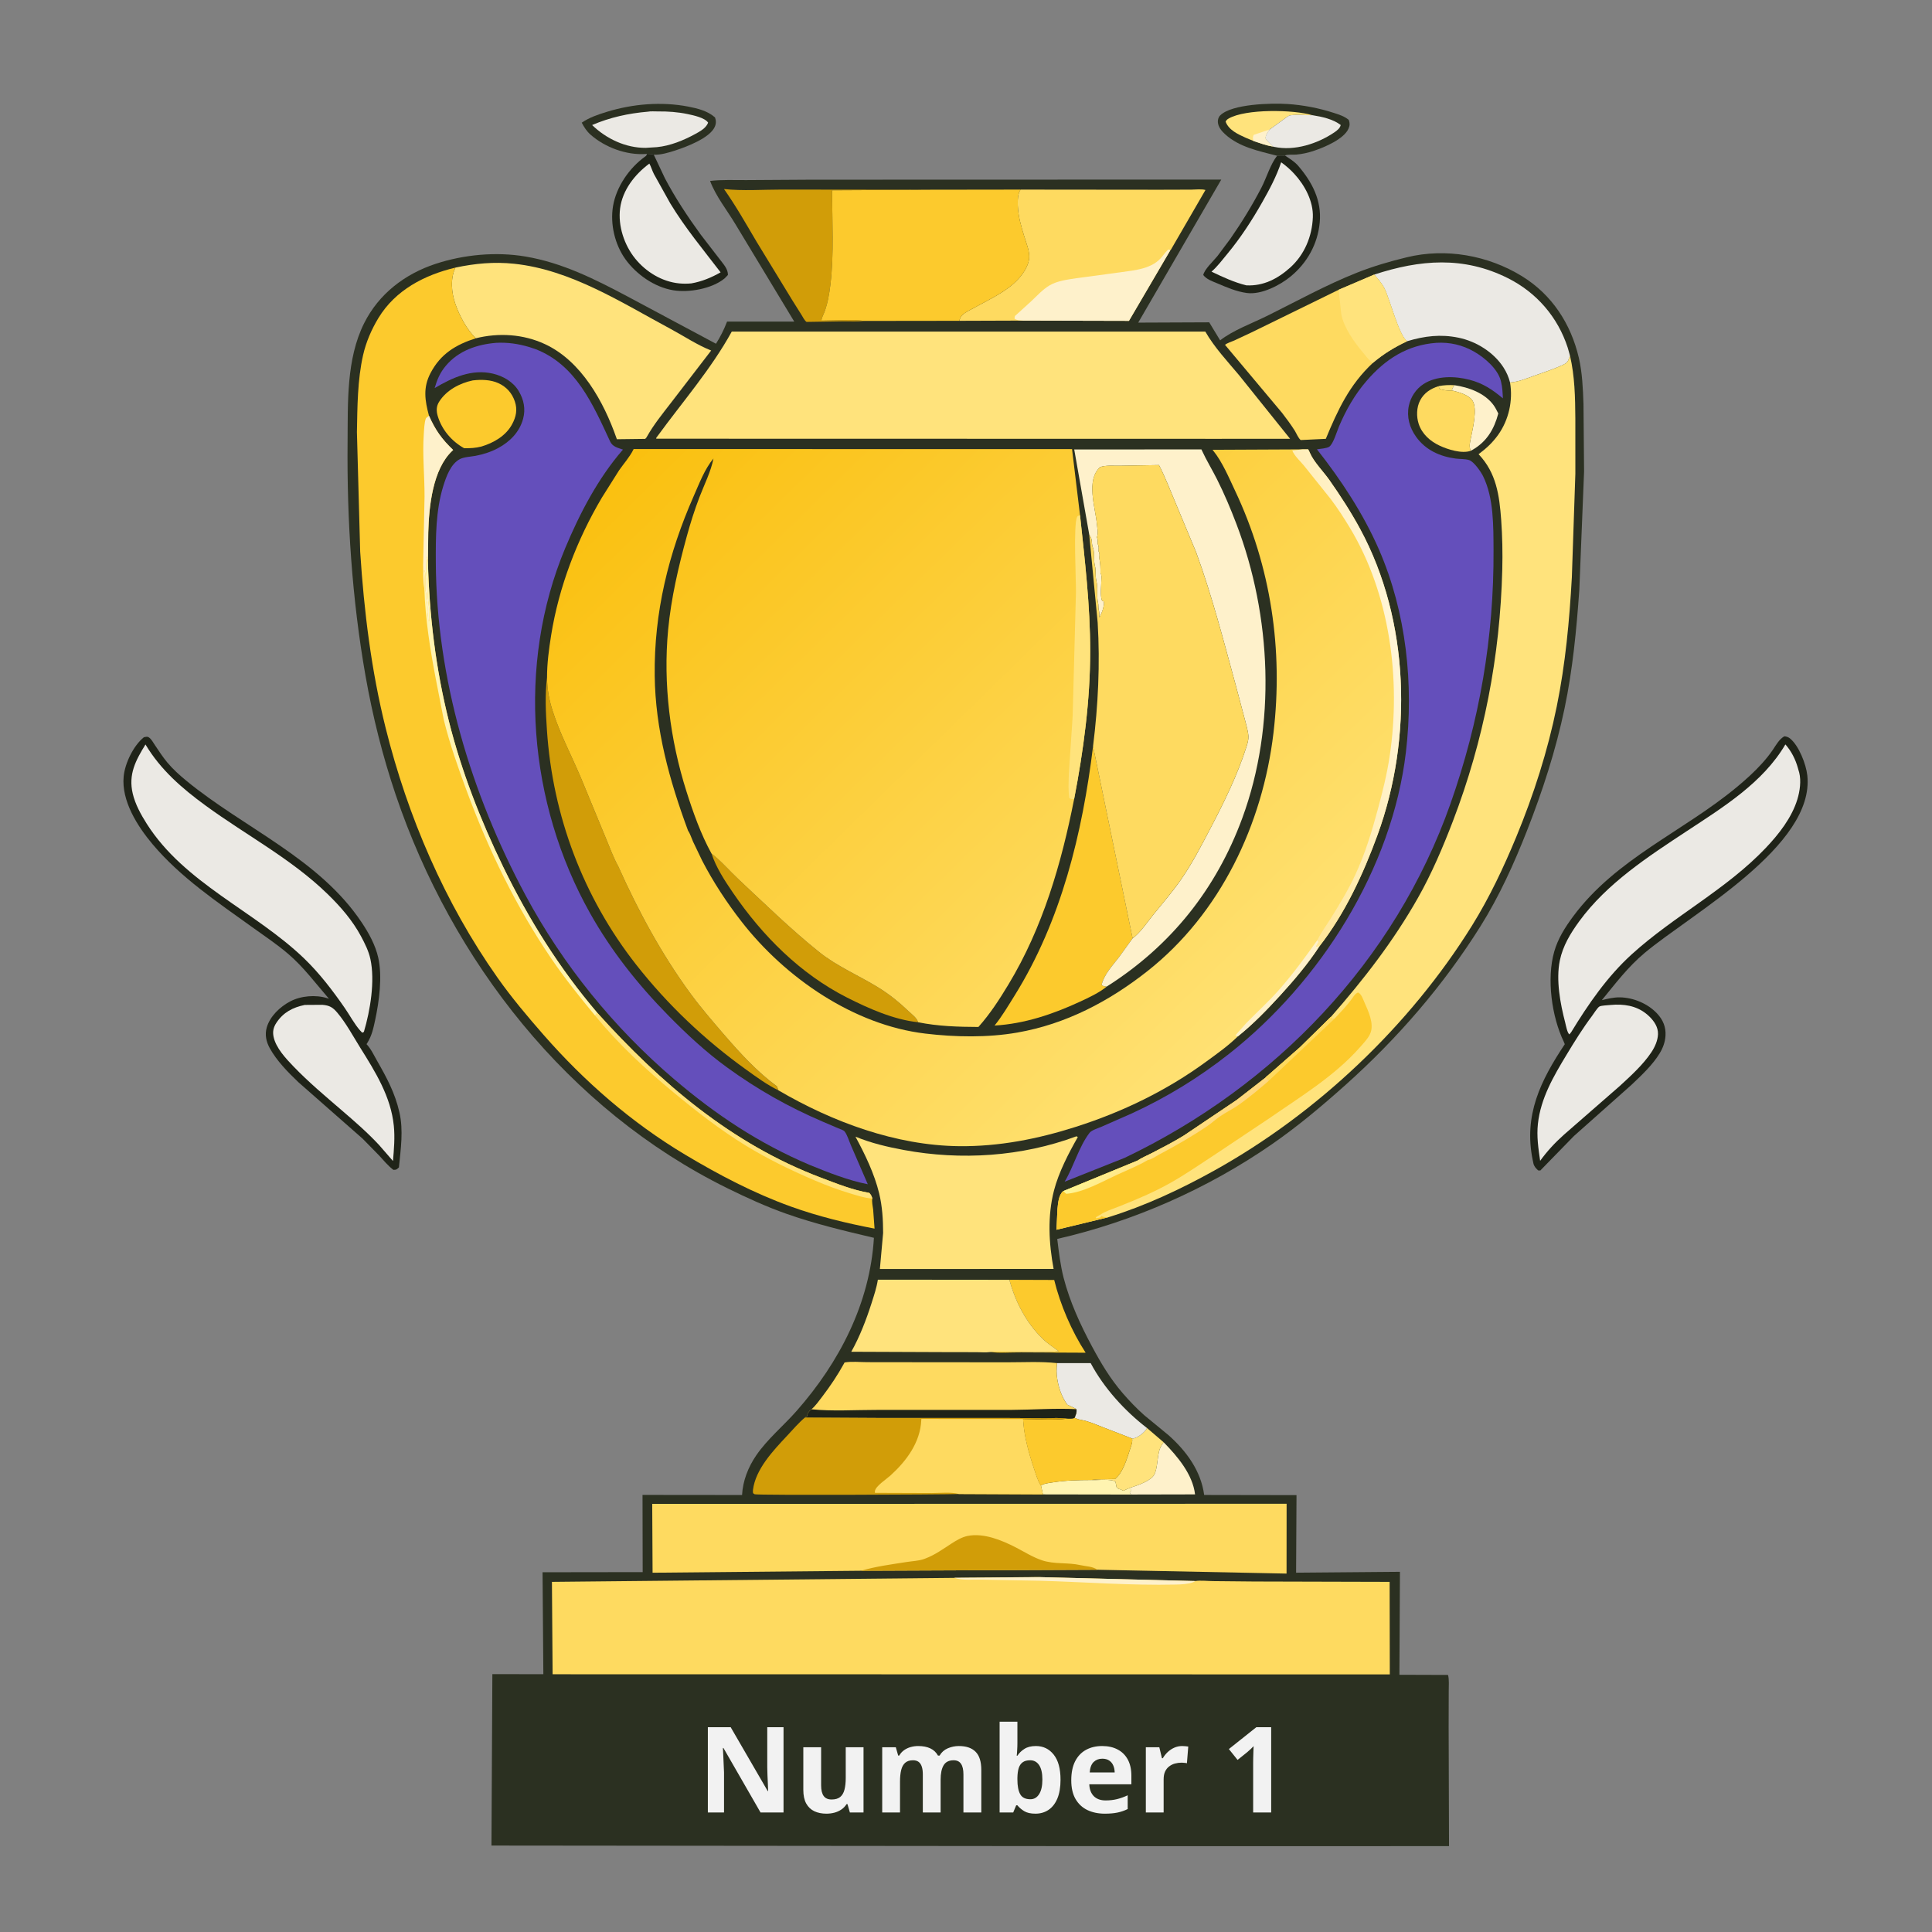 <svg width="97" height="97" viewBox="0 0 97 97" fill="none" xmlns="http://www.w3.org/2000/svg">
  <rect x="0" y="0" width="97" height="97" fill="#808080" stroke="none"/>
  <g clip-path="url(#clip0_1444_29122)">
    <path d="M32.48 7.726L32.415 7.731C31.452 7.798 30.378 7.401 29.653 6.764C29.452 6.587 29.331 6.392 29.207 6.159C29.594 5.896 30.026 5.75 30.471 5.614C31.776 5.214 33.201 5.094 34.545 5.35C35.019 5.441 35.533 5.569 35.9 5.897C35.957 6.063 35.959 6.209 35.885 6.372C35.632 6.934 34.461 7.373 33.906 7.554C33.575 7.662 33.176 7.783 32.824 7.767C32.737 7.723 32.582 7.739 32.48 7.726Z" fill="#2B3021" />
    <path d="M32.52 5.608C32.672 5.577 32.876 5.597 33.033 5.595C33.526 5.588 34.034 5.625 34.517 5.726C34.804 5.786 35.388 5.908 35.552 6.157C35.523 6.224 35.523 6.231 35.476 6.299C35.352 6.482 35.105 6.619 34.913 6.724C34.327 7.045 33.646 7.325 32.976 7.388L32.42 7.423C31.419 7.432 30.437 6.967 29.729 6.278C30.622 5.894 31.554 5.69 32.52 5.608Z" fill="#EBE9E4" />
    <path d="M64.119 7.821C63.213 7.584 62.224 7.394 61.507 6.738C61.333 6.579 61.16 6.374 61.145 6.128C61.138 6.006 61.176 5.878 61.264 5.792C61.849 5.214 63.845 5.169 64.649 5.222C65.42 5.273 66.232 5.428 66.966 5.668C67.237 5.757 67.499 5.834 67.718 6.022C67.774 6.177 67.776 6.294 67.708 6.452C67.479 6.984 66.5 7.392 65.981 7.567C65.692 7.665 65.381 7.737 65.077 7.762C64.899 7.777 64.672 7.742 64.509 7.807C64.386 7.849 64.247 7.827 64.119 7.821Z" fill="#2B3021" />
    <path d="M62.931 7.077L62.543 6.916C62.153 6.738 61.695 6.534 61.535 6.11C61.571 6.03 61.614 5.993 61.689 5.95C62.539 5.459 64.94 5.498 65.894 5.785C65.546 5.793 65.124 5.735 64.786 5.791C64.685 5.807 64.585 5.898 64.501 5.956L63.751 6.499C63.63 6.651 63.561 6.745 63.529 6.939C63.64 7.123 63.77 7.206 63.908 7.359C63.571 7.302 63.253 7.186 62.931 7.077Z" fill="#FFE37C" />
    <path d="M62.932 7.077C62.901 6.929 62.886 6.908 62.945 6.771L63.752 6.499C63.63 6.651 63.562 6.744 63.53 6.939C63.641 7.123 63.771 7.206 63.908 7.359C63.572 7.302 63.254 7.186 62.932 7.077Z" fill="#FEF1CB" />
    <path d="M65.894 5.784C66.368 5.859 66.927 5.979 67.313 6.276C67.279 6.438 67.126 6.557 66.991 6.648C66.149 7.216 64.998 7.59 63.984 7.376L63.908 7.359C63.77 7.206 63.64 7.123 63.529 6.939C63.561 6.744 63.63 6.651 63.751 6.499L64.501 5.956C64.585 5.898 64.685 5.807 64.786 5.79C65.124 5.735 65.546 5.793 65.894 5.784Z" fill="#EBE9E4" />
    <path d="M32.482 7.726C32.584 7.739 32.738 7.723 32.825 7.767L33.383 8.95C33.901 9.935 34.527 10.881 35.182 11.78L36.156 13.043C36.33 13.275 36.552 13.506 36.547 13.806L36.38 13.978C35.742 14.502 34.583 14.704 33.794 14.572C32.858 14.416 31.954 13.783 31.405 13.023C30.869 12.28 30.628 11.255 30.778 10.351C30.939 9.382 31.595 8.429 32.389 7.861C32.464 7.808 32.452 7.807 32.482 7.726Z" fill="#1F2318" />
    <path d="M32.603 8.213C32.692 8.375 32.744 8.569 32.831 8.737L33.649 10.206C34.399 11.444 35.303 12.528 36.179 13.673C35.717 13.937 35.237 14.135 34.712 14.228C34.507 14.247 34.312 14.248 34.107 14.229C33.238 14.146 32.436 13.655 31.891 12.983C31.34 12.303 31.02 11.335 31.134 10.46C31.255 9.538 31.874 8.753 32.603 8.213Z" fill="#EBE9E4" />
    <path d="M64.51 7.807C64.745 7.962 64.995 8.112 65.18 8.327C65.88 9.144 66.363 10.064 66.26 11.167C66.159 12.252 65.628 13.204 64.787 13.891C64.251 14.329 63.328 14.803 62.612 14.712C62.094 14.647 61.568 14.418 61.092 14.216C60.841 14.11 60.586 14.028 60.412 13.809C60.467 13.523 60.928 13.098 61.119 12.863L61.769 11.993C62.341 11.172 62.871 10.31 63.332 9.421C63.593 8.917 63.778 8.257 64.119 7.821C64.247 7.827 64.387 7.849 64.51 7.807Z" fill="#1F2318" />
    <path d="M64.323 8.148C64.559 8.315 64.775 8.504 64.971 8.716C65.507 9.294 65.947 10.105 65.914 10.914C65.876 11.864 65.496 12.784 64.784 13.427C64.159 13.992 63.431 14.372 62.573 14.326C61.969 14.178 61.385 13.907 60.826 13.639C61.122 13.382 61.364 13.055 61.614 12.754C62.284 11.946 62.852 11.072 63.369 10.161C63.733 9.52 64.091 8.849 64.323 8.148Z" fill="#EBE9E4" />
    <path d="M7.225 37.014C7.324 37 7.383 36.965 7.471 37.021C7.597 37.1 7.692 37.281 7.774 37.404C7.973 37.699 8.168 38.003 8.395 38.276C8.679 38.617 9.01 38.914 9.351 39.195C12.251 41.579 16.025 43.108 18.161 46.315C18.518 46.85 18.848 47.448 18.99 48.08C19.204 49.033 19.037 50.27 18.834 51.22C18.743 51.643 18.668 52.002 18.434 52.375L18.403 52.424C18.625 52.657 18.778 52.989 18.937 53.268C19.426 54.124 19.83 54.873 20.052 55.841C20.263 56.758 20.118 57.69 20.029 58.612C19.907 58.721 19.912 58.733 19.751 58.735C19.477 58.529 19.265 58.264 19.035 58.015L18.206 57.169L14.981 54.334C14.454 53.831 13.906 53.274 13.549 52.635C13.365 52.306 13.287 51.949 13.395 51.579C13.558 51.022 14.059 50.548 14.561 50.282C15.108 49.993 15.856 49.931 16.44 50.12L16.516 50.145C15.852 49.378 15.244 48.555 14.469 47.892C13.896 47.402 13.27 46.986 12.659 46.547C10.901 45.282 9.067 44.056 7.661 42.387C6.905 41.489 6.088 40.211 6.209 38.98C6.274 38.319 6.701 37.433 7.225 37.014Z" fill="#1F2318" />
    <path d="M15.3 50.455L16.183 50.449C16.541 50.479 16.704 50.57 16.937 50.846C17.375 51.367 17.724 52.021 18.085 52.599C18.847 53.817 19.628 55.065 19.773 56.527C19.832 57.113 19.781 57.706 19.73 58.29L19.03 57.485C18.442 56.854 17.8 56.297 17.147 55.736C16.323 55.027 15.492 54.33 14.737 53.545C14.353 53.146 13.851 52.613 13.735 52.053C13.68 51.789 13.729 51.575 13.878 51.35C14.225 50.825 14.7 50.58 15.3 50.455Z" fill="#EBE9E4" />
    <path d="M7.304 37.378C8.069 38.658 9.133 39.575 10.323 40.446C12.355 41.931 14.625 43.116 16.441 44.881C17.093 45.514 17.698 46.209 18.129 47.015C18.322 47.376 18.508 47.748 18.596 48.15C18.837 49.248 18.588 50.74 18.269 51.81L18.188 51.85L18.085 51.744C17.788 51.408 17.56 50.969 17.303 50.599C16.695 49.721 16.031 48.852 15.259 48.111C12.779 45.731 9.27 44.352 7.371 41.364C7.074 40.895 6.792 40.387 6.664 39.843C6.436 38.878 6.813 38.174 7.304 37.378Z" fill="#EBE9E4" />
    <path d="M89.587 36.967C89.694 36.976 89.788 37.008 89.873 37.077C90.317 37.44 90.678 38.365 90.74 38.933C91.125 42.478 84.915 45.879 82.571 47.845C81.731 48.55 81.111 49.375 80.424 50.215C80.719 50.142 81.021 50.07 81.327 50.074C82.013 50.084 82.74 50.391 83.207 50.895C83.495 51.207 83.646 51.568 83.62 51.995C83.601 52.316 83.496 52.605 83.33 52.879C82.969 53.475 82.412 53.99 81.909 54.469L79.021 57.037L77.336 58.766L77.227 58.764C77.108 58.651 77.02 58.563 76.985 58.399L76.971 58.328L76.951 58.236C76.494 55.983 77.348 54.255 78.563 52.426L78.514 52.305C77.906 51.05 77.646 49.142 78.032 47.782C78.22 47.12 78.577 46.56 78.982 46.012C81.131 43.106 84.518 41.752 87.22 39.501C87.653 39.14 88.081 38.755 88.459 38.337C88.657 38.118 88.851 37.88 89.016 37.635C89.176 37.397 89.331 37.111 89.587 36.967Z" fill="#1F2318" />
    <path d="M80.855 50.457L81.11 50.441C81.76 50.423 82.341 50.577 82.817 51.043C83.055 51.276 83.254 51.575 83.243 51.92C83.233 52.24 83.088 52.563 82.913 52.827C82.496 53.455 81.877 54.016 81.323 54.525L78.53 56.962C78.072 57.371 77.688 57.783 77.326 58.281C77.236 57.66 77.145 57.051 77.214 56.422C77.355 55.137 77.997 54.04 78.652 52.957C79.053 52.293 79.469 51.621 79.935 51.002C80.007 50.906 80.208 50.584 80.303 50.534C80.41 50.477 80.722 50.475 80.855 50.457Z" fill="#EBE9E4" />
    <path d="M89.639 37.375C89.939 37.712 90.147 38.128 90.268 38.561L90.29 38.642L90.333 38.789C90.438 39.212 90.365 39.727 90.239 40.138C89.956 41.06 89.307 41.885 88.652 42.574C86.654 44.675 84.053 45.981 81.927 47.911C80.697 49.028 79.743 50.414 78.883 51.825L78.794 51.934C78.687 51.861 78.618 51.474 78.583 51.337C78.336 50.385 78.113 49.203 78.314 48.226C78.465 47.492 78.849 46.858 79.286 46.259C80.682 44.346 82.745 43.008 84.695 41.724C86.51 40.529 88.514 39.296 89.639 37.375Z" fill="#EBE9E4" />
    <path d="M40.7 9.022L61.317 9.016L57.146 16.198L60.711 16.183L61.26 17.088C61.906 16.583 62.818 16.253 63.556 15.889C65.066 15.146 66.575 14.304 68.142 13.685C68.958 13.363 69.781 13.124 70.633 12.917C72.589 12.441 74.711 12.817 76.421 13.871C77.924 14.798 78.872 16.262 79.269 17.966C79.443 18.713 79.475 19.517 79.502 20.282L79.532 23.673L79.292 29.626C79.15 31.627 78.963 33.597 78.552 35.565C78.114 37.661 77.446 39.721 76.663 41.713C76.017 43.358 75.27 45.007 74.33 46.506C72.463 49.481 70.169 52.133 67.555 54.471C66.37 55.531 65.156 56.552 63.846 57.458C60.619 59.688 56.903 61.33 53.081 62.203C53.158 62.845 53.24 63.528 53.401 64.154C53.709 65.35 54.243 66.514 54.826 67.6C55.284 68.454 55.736 69.214 56.372 69.952C56.703 70.335 57.071 70.721 57.452 71.056L58.681 72.067C59.572 72.865 60.295 73.849 60.458 75.058L65.094 75.066L65.073 78.96L70.287 78.916L70.26 84.086L72.702 84.094C72.766 84.336 72.734 84.655 72.736 84.908L72.732 86.734L72.751 92.689L56.86 92.691L24.675 92.66L24.72 84.054L27.28 84.056L27.24 78.938L32.267 78.931L32.259 75.055L37.257 75.06C37.293 74.349 37.566 73.658 37.965 73.074C38.531 72.246 39.343 71.58 40.005 70.827C42.147 68.391 43.681 65.425 43.877 62.147C42.393 61.798 40.926 61.449 39.486 60.941C38.471 60.584 37.469 60.126 36.505 59.65C28.515 55.709 22.69 48.255 19.866 39.901C19.212 37.968 18.707 35.95 18.353 33.941C17.674 30.084 17.414 26.112 17.451 22.198C17.469 20.232 17.38 18.034 18.281 16.23C19.018 14.755 20.325 13.754 21.876 13.245C23.292 12.781 24.909 12.63 26.381 12.879C28.235 13.192 29.859 14.012 31.5 14.881L35.947 17.258C36.154 16.935 36.351 16.544 36.488 16.186L36.502 16.147L39.876 16.145L36.921 11.252C36.501 10.55 35.936 9.85 35.651 9.084C36.245 9.014 36.869 9.046 37.467 9.042L40.7 9.022Z" fill="#2B3021" />
    <path d="M72.228 19.387C72.506 19.334 72.745 19.324 73.027 19.34C72.962 19.432 72.918 19.49 72.896 19.604C72.728 19.629 72.426 19.591 72.269 19.52L72.228 19.387Z" fill="#FFE37C" />
    <path d="M52.262 74.588C52.41 74.477 52.657 74.458 52.838 74.428C53.488 74.324 54.123 74.309 54.779 74.307C55.112 74.331 55.744 74.235 55.998 74.384C56.026 74.477 56.043 74.567 56.058 74.664C56.12 74.724 56.126 74.747 56.212 74.766C56.288 74.783 56.325 74.805 56.386 74.848L56.765 74.689C56.765 74.754 56.766 74.814 56.773 74.879L56.719 74.954L56.785 75.023L56.783 75.037L52.362 75.03L52.262 74.588Z" fill="#FFF4B1" />
    <path d="M73.027 19.34C73.747 19.448 74.548 19.733 74.993 20.348C75.084 20.475 75.155 20.622 75.225 20.761C75.017 21.545 74.65 22.171 73.928 22.587L73.841 22.633C73.736 22.4 73.815 22.162 73.862 21.924C73.953 21.467 74.18 20.532 73.934 20.121C73.758 19.828 73.21 19.676 72.897 19.604C72.918 19.49 72.962 19.432 73.027 19.34Z" fill="#FEF1CB" />
    <path d="M58.427 72.415C59.111 73.111 59.884 74.023 60 75.029L56.783 75.036L56.785 75.023L56.719 74.954L56.772 74.879C56.766 74.814 56.765 74.754 56.765 74.689C57.097 74.58 57.788 74.353 57.956 74.032C58.077 73.8 58.105 73.382 58.145 73.118C58.187 72.843 58.244 72.631 58.427 72.415Z" fill="#FEF1CB" />
    <path d="M57.59 71.698L58.427 72.415C58.244 72.631 58.187 72.843 58.145 73.118C58.105 73.382 58.077 73.8 57.956 74.032C57.788 74.353 57.098 74.58 56.765 74.689L56.386 74.848C56.325 74.805 56.288 74.783 56.212 74.766C56.126 74.747 56.12 74.724 56.058 74.663C56.043 74.567 56.026 74.477 55.998 74.384C55.744 74.235 55.112 74.331 54.779 74.307C55.169 74.252 55.591 74.27 55.986 74.257C56.07 74.173 56.158 74.088 56.225 73.989C56.472 73.618 56.613 73.144 56.748 72.722C56.801 72.557 56.872 72.398 56.839 72.222C56.907 72.219 56.911 72.223 56.986 72.197C57.201 72.122 57.485 71.896 57.59 71.698Z" fill="#FFE37C" />
    <path d="M73.841 22.633C73.401 22.794 72.685 22.566 72.279 22.375C71.803 22.153 71.395 21.79 71.228 21.281C71.108 20.914 71.118 20.453 71.299 20.106C71.499 19.723 71.828 19.514 72.229 19.387L72.27 19.52C72.426 19.591 72.728 19.629 72.897 19.604C73.21 19.676 73.758 19.828 73.934 20.121C74.18 20.532 73.953 21.467 73.862 21.924C73.815 22.162 73.737 22.4 73.841 22.633Z" fill="#FEDA60" />
    <path d="M50.678 64.255L52.928 64.263C53.234 65.512 53.806 66.84 54.507 67.916L51.27 67.901C50.763 67.899 50.219 67.938 49.717 67.883C50.056 67.841 50.414 67.868 50.755 67.87C51.554 67.876 52.367 67.915 53.163 67.846C52.894 67.644 52.604 67.462 52.361 67.228C51.529 66.424 50.978 65.364 50.678 64.255Z" fill="#FCCA2D" />
    <path d="M53.072 68.439L54.759 68.438C55.423 69.688 56.471 70.838 57.59 71.698C57.485 71.896 57.201 72.123 56.986 72.197C56.911 72.223 56.907 72.219 56.839 72.223L55.323 71.638C54.994 71.509 54.648 71.353 54.298 71.293C54.167 71.271 54.075 71.24 53.955 71.183C54.015 71.019 54.073 70.925 54.044 70.75C53.901 70.664 53.741 70.599 53.59 70.528C53.34 70.187 53.173 69.749 53.1 69.336L53.084 69.245C53.034 68.961 53.044 68.723 53.072 68.439Z" fill="#EBE9E4" />
    <path d="M23.733 19.1C24.156 19.049 24.636 19.059 25.027 19.239C25.429 19.423 25.709 19.737 25.849 20.156C25.987 20.566 25.913 20.924 25.714 21.295C25.399 21.884 24.785 22.236 24.164 22.421C23.869 22.496 23.608 22.506 23.305 22.505C22.68 22.157 22.181 21.578 21.976 20.883C21.903 20.634 21.903 20.4 22.044 20.176C22.409 19.591 23.079 19.237 23.733 19.1Z" fill="#FCCA2D" />
    <path d="M35.723 42.854C36.206 43.225 36.646 43.743 37.099 44.165C38.408 45.388 39.725 46.675 41.124 47.795C42.031 48.522 43.078 48.955 44.059 49.555C44.656 49.919 45.157 50.328 45.662 50.809C45.821 50.961 46.033 51.108 46.097 51.324C44.879 51.197 43.609 50.633 42.525 50.083C40.174 48.89 38.277 46.982 36.801 44.823C36.389 44.22 35.95 43.552 35.723 42.854Z" fill="#D19D08" />
    <path d="M53.954 71.183C54.075 71.24 54.166 71.271 54.297 71.293C54.648 71.353 54.993 71.509 55.323 71.638L56.839 72.223C56.871 72.398 56.8 72.557 56.748 72.722C56.612 73.144 56.471 73.618 56.224 73.989C56.157 74.088 56.069 74.173 55.985 74.257C55.591 74.27 55.168 74.252 54.779 74.307C54.122 74.309 53.487 74.324 52.837 74.428C52.656 74.457 52.409 74.477 52.261 74.588L52.256 74.589C52.096 74.341 52.006 74.017 51.912 73.737C51.644 72.934 51.405 72.092 51.363 71.244C52.075 71.245 52.879 71.322 53.579 71.226C53.708 71.229 53.838 71.248 53.954 71.183Z" fill="#FCCA2D" />
    <path d="M43.4 16.113C43.069 16.151 42.714 16.128 42.379 16.132L40.492 16.162C40.383 16.078 40.311 15.921 40.237 15.803L39.774 15.066L37.989 12.141C37.462 11.249 36.947 10.337 36.35 9.491C37.288 9.593 38.305 9.517 39.251 9.518L46.27 9.526L46.225 9.53L41.778 9.554C41.778 11.111 41.879 12.755 41.692 14.298C41.635 14.763 41.557 15.225 41.393 15.665C41.358 15.758 41.224 16.014 41.25 16.096C41.941 16.095 42.72 16.02 43.4 16.113Z" fill="#D19D08" />
    <path d="M27.465 34.003C27.468 34.605 27.566 35.126 27.748 35.7C28.117 36.86 28.714 37.971 29.183 39.094L30.439 42.134C30.63 42.581 30.803 43.07 31.04 43.494C32.054 45.754 33.212 47.902 34.682 49.904C35.199 50.608 35.777 51.273 36.347 51.936C37.144 52.862 38.021 53.82 39.009 54.542L39.083 54.743C38.516 54.469 37.975 54.071 37.464 53.704C35.39 52.216 33.525 50.451 31.947 48.442C29.283 45.051 27.746 40.962 27.46 36.659C27.4 35.763 27.356 34.898 27.465 34.003Z" fill="#D19D08" />
    <path d="M49.718 67.883C49.498 67.912 49.249 67.89 49.026 67.889L47.59 67.887L42.74 67.868C43.162 67.117 43.49 66.266 43.752 65.447C43.88 65.045 44.009 64.666 44.075 64.249L50.679 64.255C50.979 65.364 51.53 66.424 52.362 67.228C52.605 67.462 52.896 67.644 53.165 67.846C52.368 67.915 51.556 67.876 50.757 67.87C50.415 67.868 50.057 67.841 49.718 67.883Z" fill="#FFE37C" />
    <path d="M40.741 70.756C40.948 70.581 41.127 70.324 41.291 70.109C41.686 69.592 42.064 69.026 42.376 68.456L42.403 68.405C42.757 68.343 43.183 68.39 43.548 68.39L46.01 68.393L50.559 68.397C51.386 68.399 52.251 68.347 53.071 68.439C53.043 68.723 53.034 68.961 53.084 69.245L53.099 69.336C53.173 69.749 53.339 70.187 53.589 70.528C53.74 70.599 53.9 70.664 54.043 70.75C54.072 70.924 54.014 71.019 53.954 71.183C53.838 71.248 53.708 71.229 53.579 71.226C53.237 71.172 52.834 71.206 52.486 71.203L50.262 71.192L44.041 71.192L40.412 71.171L40.515 71.116C40.547 70.939 40.601 70.866 40.741 70.756Z" fill="#FEDA60" />
    <path d="M40.412 71.171L40.515 71.116C40.547 70.939 40.601 70.866 40.741 70.756C41.79 70.863 42.912 70.787 43.968 70.788L50.797 70.786C51.865 70.781 52.98 70.695 54.043 70.75C54.072 70.925 54.014 71.019 53.954 71.183C53.838 71.248 53.708 71.229 53.579 71.226C53.237 71.173 52.834 71.206 52.486 71.203L50.262 71.192L44.041 71.192L40.412 71.171Z" fill="#1F2318" />
    <path d="M68.992 13.787C71.298 13.033 73.48 12.851 75.707 13.966C77.147 14.687 78.213 15.921 78.71 17.453L78.824 17.854C78.743 18.081 78.735 18.192 78.506 18.301C78.027 18.529 77.513 18.694 77.013 18.87C76.617 19.01 76.238 19.174 75.815 19.204C75.745 18.929 75.64 18.69 75.487 18.451C74.997 17.685 74.115 17.138 73.229 16.955C72.33 16.769 71.52 16.869 70.651 17.131C70.247 16.892 69.771 14.998 69.507 14.478C69.373 14.213 69.186 14.007 68.992 13.787Z" fill="#EBE9E4" />
    <path d="M54.88 37.465L56.865 47.111L56.18 48.059C55.859 48.476 55.431 48.924 55.31 49.447C55.394 49.53 55.455 49.517 55.567 49.532C55.202 49.837 54.643 50.098 54.213 50.296C52.849 50.925 51.44 51.401 49.934 51.49C50.306 51.033 50.626 50.487 50.938 49.987C53.284 46.226 54.347 41.821 54.88 37.465Z" fill="#FCCA2D" />
    <path d="M67.212 14.548L68.993 13.787C69.187 14.007 69.373 14.213 69.507 14.478C69.772 14.998 70.248 16.892 70.653 17.131C70.008 17.434 69.467 17.763 68.924 18.223C67.747 19.324 67.169 20.576 66.565 22.033L65.305 22.093C65.187 22.005 65.089 21.755 65.007 21.624C64.813 21.318 64.592 21.018 64.37 20.731L61.504 17.313C61.623 17.217 61.825 17.159 61.968 17.096L62.843 16.686L67.212 14.548Z" fill="#FEDA60" />
    <path d="M67.211 14.548L68.992 13.787C69.185 14.007 69.372 14.213 69.506 14.478C69.77 14.998 70.247 16.892 70.651 17.131C70.007 17.434 69.465 17.763 68.922 18.223C68.734 18.09 68.581 17.881 68.434 17.705C68.003 17.189 67.483 16.47 67.348 15.802L67.338 15.748L67.211 14.548Z" fill="#FFE37C" />
    <path d="M40.412 71.171L44.041 71.192L50.262 71.192L52.486 71.203C52.834 71.206 53.236 71.172 53.579 71.226C52.878 71.322 52.075 71.245 51.363 71.244C51.405 72.092 51.643 72.934 51.912 73.737C52.006 74.017 52.095 74.341 52.256 74.589L52.261 74.588L52.361 75.03L48.148 75.011C47.354 75.041 38.022 75.079 37.89 75.022C37.86 75.009 37.837 74.985 37.81 74.967C37.803 74.912 37.797 74.865 37.804 74.81C37.93 73.762 38.825 72.826 39.511 72.092C39.801 71.782 40.088 71.444 40.412 71.171Z" fill="#D19D08" />
    <path d="M48.15 75.011C47.743 74.901 47.211 74.962 46.785 74.963L43.932 74.953C43.925 74.912 43.92 74.9 43.928 74.855C43.97 74.609 44.519 74.252 44.712 74.076C45.512 73.348 46.206 72.42 46.255 71.297L46.257 71.24L51.364 71.244C51.406 72.092 51.645 72.934 51.913 73.737C52.007 74.017 52.097 74.341 52.257 74.589L52.262 74.588L52.363 75.03L48.15 75.011Z" fill="#FEDA60" />
    <path d="M51.248 9.519L58.233 9.526L59.817 9.521C60.032 9.519 60.321 9.482 60.523 9.539L58.838 12.449C58.822 12.475 58.794 12.544 58.763 12.556L56.681 16.109L51.364 16.096L48.164 16.107C48.189 16.012 48.219 15.915 48.288 15.843C48.451 15.672 48.72 15.558 48.926 15.443C49.667 15.031 50.562 14.633 51.136 13.995C51.378 13.726 51.622 13.364 51.669 12.995C51.713 12.643 51.527 12.206 51.425 11.872C51.269 11.364 51.117 10.855 51.1 10.319C51.093 10.094 51.091 9.687 51.248 9.519Z" fill="#FEDA60" />
    <path d="M51.365 16.096C51.22 16.083 51.051 16.094 50.935 15.995L50.957 15.867L51.792 15.108C52.075 14.84 52.35 14.537 52.686 14.334C53.075 14.1 53.597 14.037 54.041 13.968L56.191 13.679C56.962 13.567 57.885 13.516 58.381 12.84C58.465 12.726 58.551 12.628 58.651 12.528L58.764 12.556L56.682 16.109L51.365 16.096Z" fill="#FEF1CB" />
    <path d="M22.864 13.436C23.847 13.226 24.805 13.137 25.81 13.242C28.662 13.541 31.21 15.195 33.683 16.522C34.343 16.876 35.01 17.326 35.706 17.598L33.671 20.246C33.257 20.782 32.823 21.317 32.49 21.907C32.444 21.989 32.465 21.956 32.394 22.035L30.971 22.053L30.95 21.992C30.31 20.167 29.186 18.128 27.363 17.279C26.277 16.773 25.044 16.697 23.889 16.984C23.43 16.542 23.069 15.855 22.86 15.256C22.664 14.691 22.602 13.99 22.864 13.436Z" fill="#FFE37C" />
    <path d="M54.048 57.049L54.114 57.089C53.652 57.896 53.15 58.87 52.917 59.774C52.586 61.059 52.658 62.418 52.899 63.71L44.176 63.712L44.339 61.905C44.338 61.238 44.298 60.566 44.14 59.915C43.901 58.93 43.43 57.954 42.949 57.067C43.726 57.39 44.552 57.584 45.377 57.737C48.246 58.27 51.305 58.073 54.048 57.049Z" fill="#FFE37C" />
    <path d="M54.689 26.847L53.934 22.567L60.32 22.563L60.346 22.62C60.573 23.115 60.861 23.581 61.105 24.068C61.472 24.798 61.788 25.547 62.078 26.31C63.839 30.93 64.09 36.399 62.373 41.072C61.061 44.642 58.779 47.496 55.567 49.532C55.455 49.517 55.394 49.53 55.31 49.447C55.431 48.924 55.859 48.476 56.18 48.059L56.865 47.111C57.253 46.832 57.601 46.297 57.908 45.92C58.365 45.358 58.84 44.807 59.257 44.214C59.835 43.392 60.295 42.501 60.759 41.614C61.448 40.298 62.136 38.904 62.583 37.486C62.637 37.316 62.691 37.135 62.679 36.955C62.659 36.675 62.563 36.379 62.496 36.107L62.051 34.433C61.436 32.181 60.857 29.923 60.055 27.727L59.039 25.291C58.763 24.641 58.514 23.978 58.189 23.35L56.224 23.384C55.91 23.39 55.523 23.348 55.231 23.453C54.516 24.112 54.992 25.461 55.072 26.31C55.09 26.494 55.143 26.74 55.091 26.919L55.069 26.973C55.125 27.075 55.112 27.137 55.11 27.25L55.109 27.305C55.184 27.419 55.156 27.549 55.156 27.684C55.244 27.818 55.175 27.937 55.203 28.086C55.249 28.327 55.254 28.522 55.251 28.773C55.323 28.882 55.297 28.982 55.297 29.111C55.296 29.401 55.227 29.892 55.329 30.155L55.412 30.194C55.449 30.318 55.42 30.378 55.395 30.503C55.356 30.689 55.28 30.84 55.197 31.01C55.196 30.877 55.2 30.754 55.167 30.625C55.135 30.502 55.159 30.381 55.131 30.265C55.045 29.913 55.135 29.522 55.044 29.152C54.983 28.899 55.037 28.657 54.972 28.402C54.907 28.144 54.953 27.889 54.91 27.637C54.889 27.515 54.831 27.415 54.826 27.288C54.817 27.093 54.8 27.011 54.689 26.847Z" fill="#FEF1CB" />
    <path d="M46.27 9.526L51.249 9.519C51.092 9.687 51.094 10.094 51.101 10.319C51.119 10.855 51.27 11.364 51.426 11.872C51.528 12.206 51.714 12.643 51.67 12.995C51.623 13.364 51.38 13.726 51.137 13.995C50.563 14.633 49.668 15.031 48.927 15.443C48.722 15.558 48.453 15.672 48.289 15.843C48.22 15.915 48.19 16.012 48.165 16.107L43.4 16.113C42.72 16.02 41.941 16.095 41.249 16.096C41.223 16.014 41.358 15.758 41.393 15.665C41.556 15.225 41.635 14.763 41.691 14.298C41.879 12.755 41.777 11.111 41.778 9.554L46.225 9.53L46.27 9.526Z" fill="#FCCA2D" />
    <path d="M43.234 78.863L32.764 78.962L32.746 75.506L64.597 75.5L64.594 79.005L55.098 78.813L43.234 78.863Z" fill="#FEDA60" />
    <path d="M43.234 78.863C43.98 78.642 44.75 78.545 45.523 78.423C45.813 78.377 46.132 78.37 46.409 78.268L46.463 78.247C46.938 78.071 47.354 77.766 47.777 77.493C48.02 77.337 48.293 77.174 48.577 77.116C49.383 76.95 50.305 77.333 51.005 77.694C51.432 77.915 51.851 78.181 52.308 78.336C52.937 78.549 53.61 78.436 54.239 78.58C54.53 78.647 54.847 78.637 55.098 78.813L43.234 78.863Z" fill="#D19D08" />
    <path d="M54.688 26.847C54.799 27.011 54.816 27.093 54.824 27.288C54.83 27.415 54.888 27.515 54.908 27.637C54.951 27.889 54.905 28.144 54.971 28.402C55.036 28.657 54.981 28.899 55.043 29.152C55.134 29.522 55.044 29.913 55.129 30.265C55.157 30.381 55.134 30.502 55.165 30.625C55.198 30.754 55.195 30.877 55.195 31.01C55.278 30.84 55.355 30.689 55.393 30.503C55.419 30.378 55.447 30.318 55.41 30.194L55.327 30.155C55.226 29.892 55.294 29.401 55.295 29.111C55.296 28.982 55.321 28.882 55.249 28.773C55.253 28.522 55.248 28.327 55.202 28.086C55.173 27.937 55.243 27.818 55.155 27.684C55.154 27.549 55.183 27.419 55.107 27.305L55.108 27.25C55.111 27.137 55.124 27.075 55.068 26.973L55.09 26.919C55.142 26.74 55.089 26.494 55.071 26.31C54.99 25.461 54.514 24.112 55.229 23.453C55.522 23.348 55.908 23.39 56.222 23.384L58.188 23.35C58.513 23.978 58.761 24.641 59.038 25.291L60.053 27.727C60.856 29.923 61.434 32.181 62.05 34.433L62.495 36.107C62.562 36.379 62.658 36.675 62.678 36.955C62.69 37.135 62.635 37.316 62.582 37.486C62.134 38.904 61.447 40.298 60.758 41.614C60.293 42.501 59.833 43.392 59.255 44.214C58.838 44.807 58.364 45.358 57.907 45.92C57.6 46.297 57.252 46.832 56.864 47.111L54.879 37.465C55.135 35.419 55.235 33.322 55.111 31.261L54.688 26.847Z" fill="#FEDA60" />
    <path d="M36.74 16.648L60.516 16.649C60.971 17.444 61.62 18.132 62.206 18.832L64.772 22.031L60.98 22.032L32.946 22.026C32.941 21.969 32.975 21.948 33.007 21.904C34.273 20.167 35.699 18.537 36.74 16.648Z" fill="#FFE37C" />
    <path d="M72.108 17.213C72.787 17.171 73.435 17.32 74.024 17.662C74.543 17.962 75.201 18.524 75.353 19.124L75.366 19.182C75.433 19.452 75.442 19.724 75.456 20.001C74.933 19.563 74.457 19.242 73.78 19.067C73.042 18.876 72.128 18.855 71.467 19.285C71.089 19.531 70.825 19.936 70.733 20.375C70.616 20.933 70.771 21.472 71.097 21.929C71.574 22.596 72.292 22.918 73.086 23.024C73.293 23.051 73.562 23.037 73.757 23.098C74.004 23.174 74.36 23.699 74.466 23.917C75.001 25.007 74.979 26.428 74.986 27.617C75.01 32 74.281 36.214 72.824 40.351C70.034 48.27 64.001 54.529 56.472 58.129L53.453 59.33C53.912 58.565 54.166 57.577 54.701 56.878C54.803 56.744 55.12 56.649 55.283 56.579L56.836 55.896C58.586 55.089 60.192 54.104 61.706 52.912C66.301 49.293 69.895 43.623 70.587 37.758C70.987 34.361 70.607 30.747 69.237 27.599C68.454 25.799 67.331 24.095 66.12 22.558C66.272 22.536 66.613 22.511 66.734 22.431C66.939 22.297 67.126 21.647 67.228 21.408C67.588 20.566 68.017 19.81 68.62 19.114C69.558 18.029 70.657 17.321 72.108 17.213Z" fill="#644FBB" />
    <path d="M78.824 17.854C79.065 18.886 79.086 19.953 79.093 21.008L79.094 23.786L78.918 28.986C78.795 31.175 78.598 33.318 78.16 35.469C77.706 37.702 76.998 39.915 76.127 42.019C75.496 43.545 74.784 45.056 73.912 46.461C70.783 51.499 66.132 55.901 60.956 58.775C59.26 59.717 57.497 60.542 55.641 61.116L53.043 61.743L53.091 60.707C53.123 60.411 53.145 59.994 53.382 59.803L57.113 58.27C57.331 58.123 57.601 58.014 57.836 57.892C58.377 57.612 58.923 57.332 59.441 57.012L62.093 55.227L63.552 54.094C63.557 54.06 63.599 54.044 63.625 54.022L65.267 52.581L66.827 51.048C68.473 49.169 69.957 47.258 71.192 45.077C71.879 43.865 72.447 42.53 72.945 41.23C74.501 37.168 75.315 32.945 75.425 28.599C75.446 27.766 75.43 26.932 75.37 26.102C75.279 24.856 75.124 23.739 74.235 22.804C74.621 22.515 74.942 22.221 75.222 21.826C75.755 21.073 75.968 20.109 75.815 19.203C76.238 19.174 76.616 19.01 77.013 18.87C77.513 18.694 78.027 18.529 78.506 18.3C78.734 18.192 78.743 18.081 78.824 17.854Z" fill="#FFE37C" />
    <path d="M66.996 51.15C67.32 50.806 67.644 50.474 67.917 50.087C67.996 49.974 68.05 49.888 68.179 49.829C68.349 49.894 68.428 50.155 68.502 50.321C68.694 50.755 68.991 51.376 68.811 51.855C68.715 52.111 68.461 52.374 68.28 52.579C66.997 54.035 65.281 55.067 63.703 56.163L60.912 58.025C60.203 58.487 59.51 58.968 58.771 59.385C57.956 59.845 57.056 60.23 56.185 60.572C55.846 60.705 55.516 60.803 55.209 61.005L55.02 61.114L55.035 61.17L55.075 61.16L55.249 61.123L55.296 61.053L55.355 61.078C55.455 61.115 55.535 61.114 55.641 61.116L53.043 61.743L53.091 60.707C53.123 60.411 53.145 59.994 53.382 59.803L57.113 58.27C57.331 58.123 57.601 58.014 57.836 57.892C58.377 57.612 58.923 57.333 59.441 57.012L62.093 55.227L63.552 54.094C63.557 54.06 63.599 54.044 63.625 54.022L65.267 52.581L66.827 51.048L66.901 51.168L66.984 51.143L66.996 51.15Z" fill="#FCCA2D" />
    <path d="M63.553 54.094C63.558 54.06 63.6 54.044 63.626 54.022L65.267 52.581L66.828 51.048L66.901 51.168L66.984 51.143L66.997 51.15L63.706 54.26L63.553 54.094Z" fill="#FEDA60" />
    <path d="M57.114 58.271C57.333 58.123 57.602 58.014 57.838 57.892C58.378 57.612 58.924 57.333 59.442 57.012L62.094 55.228L63.553 54.094L63.707 54.26C63.225 54.676 62.731 55.088 62.213 55.459C61.901 55.682 61.553 55.843 61.239 56.06C61.031 56.203 60.847 56.379 60.638 56.521C59.866 57.047 59.032 57.524 58.206 57.962C58.053 58.043 57.791 58.226 57.627 58.243C57.135 58.533 56.606 58.741 56.09 58.979C55.324 59.332 54.384 59.876 53.531 59.938L53.383 59.803L57.114 58.271Z" fill="url(#paint0_linear_1444_29122)" />
    <path d="M43.8 60.174C43.759 60.309 43.821 60.579 43.838 60.726L43.909 61.685C42.48 61.411 41.08 61.072 39.709 60.578C37.84 59.903 36.094 58.987 34.393 57.969C31.712 56.365 29.351 54.309 27.296 51.963C26.481 51.032 25.688 50.091 24.974 49.079C22.331 45.332 20.471 40.998 19.364 36.558C18.639 33.652 18.277 30.687 18.084 27.702L17.92 21.698C17.944 20.416 17.946 19.082 18.23 17.827C18.38 17.169 18.653 16.538 19.003 15.961C19.856 14.56 21.311 13.806 22.864 13.436C22.603 13.99 22.664 14.691 22.861 15.256C23.069 15.855 23.431 16.542 23.889 16.984C22.882 17.306 22.122 17.765 21.616 18.73C21.231 19.464 21.331 20.099 21.538 20.874C21.862 21.602 22.18 22.045 22.751 22.593L22.71 22.631C21.715 23.564 21.536 25.449 21.501 26.735L21.484 28.209C21.552 30.909 21.88 33.597 22.539 36.22C23.169 38.728 24.13 41.191 25.258 43.513C26.535 46.142 28.089 48.628 29.989 50.852C33.159 54.367 36.726 57.429 41.205 59.122C42.001 59.423 42.802 59.748 43.645 59.892C43.736 59.99 43.762 60.051 43.8 60.174Z" fill="#FCCA2D" />
    <path d="M29.99 50.852C33.159 54.367 36.726 57.429 41.205 59.122C42.002 59.423 42.802 59.748 43.645 59.892C43.736 59.99 43.762 60.051 43.8 60.174L43.714 60.167C43.386 60.138 43.069 60.032 42.754 59.939C42.106 59.748 41.495 59.518 40.874 59.253C39.679 58.742 38.527 58.181 37.417 57.5C36.154 56.724 34.956 55.791 33.816 54.846C32.388 53.663 31.05 52.423 29.871 50.985L29.99 50.852Z" fill="#FFE37C" />
    <path d="M21.539 20.874C21.863 21.602 22.181 22.045 22.752 22.593L22.711 22.631C21.716 23.564 21.537 25.449 21.502 26.735L21.485 28.209C21.471 28.132 21.464 28.007 21.421 27.945L21.402 28.375C21.388 28.615 21.395 28.898 21.445 29.128V29.271C21.448 29.723 21.483 30.137 21.551 30.573L21.539 30.692L21.551 31.189H21.504C21.501 31.023 21.489 30.899 21.46 30.739L21.463 30.589C21.466 30.456 21.458 30.308 21.423 30.179C21.383 30.03 21.433 29.866 21.38 29.723C21.303 29.516 21.435 28.701 21.291 28.631C21.309 28.942 21.343 29.257 21.307 29.567C21.237 29.181 21.253 28.751 21.244 28.359L21.315 24.941C21.32 23.893 21.203 22.837 21.277 21.79C21.292 21.58 21.305 21.191 21.384 21.006C21.396 20.977 21.509 20.899 21.539 20.874Z" fill="#FEF1CB" />
    <path d="M21.307 29.567C21.343 29.257 21.309 28.942 21.291 28.631C21.435 28.701 21.303 29.515 21.38 29.723C21.433 29.866 21.383 30.03 21.423 30.179C21.458 30.308 21.466 30.456 21.463 30.589L21.46 30.739C21.489 30.899 21.501 31.023 21.504 31.189H21.551L21.54 30.691L21.551 30.573C21.483 30.137 21.448 29.722 21.445 29.27V29.128C21.395 28.898 21.388 28.615 21.402 28.375L21.421 27.945C21.464 28.007 21.471 28.132 21.485 28.209C21.553 30.909 21.881 33.597 22.54 36.22C23.17 38.728 24.131 41.191 25.259 43.513C26.536 46.141 28.09 48.628 29.99 50.852L29.872 50.985C29.105 50.052 28.364 49.135 27.685 48.136C25.907 45.522 24.523 42.661 23.429 39.701C22.996 38.531 22.582 37.357 22.282 36.144L21.883 34.102C21.6 32.62 21.351 31.076 21.307 29.567Z" fill="#FFF4B1" />
    <path d="M24.906 17.213C25.482 17.182 26.022 17.26 26.571 17.424L26.879 17.525C28.922 18.314 29.776 20.321 30.631 22.161C30.757 22.434 31.013 22.48 31.277 22.573C30.029 24.006 29.107 25.775 28.378 27.519C25.927 33.381 26.531 40.339 29.624 45.847C30.69 47.746 32.03 49.434 33.554 50.984C34.481 51.927 35.424 52.806 36.494 53.585C38.013 54.69 39.571 55.571 41.295 56.31L42.083 56.647C42.168 56.683 42.342 56.734 42.402 56.805C42.533 56.959 42.636 57.308 42.72 57.498L43.569 59.457C42.606 59.272 41.575 58.864 40.668 58.494C38.11 57.41 35.943 55.971 33.837 54.174C30.82 51.599 28.258 48.445 26.383 44.944C23.645 39.832 21.91 34.066 21.881 28.234C21.875 26.968 21.876 25.628 22.255 24.407C22.401 23.936 22.626 23.294 23.088 23.051C23.295 22.942 23.64 22.93 23.878 22.885C24.272 22.811 24.66 22.685 25.014 22.494C25.605 22.175 26.085 21.689 26.263 21.028C26.396 20.536 26.301 20.067 26.044 19.636C25.765 19.169 25.27 18.884 24.75 18.76C23.69 18.51 22.709 18.959 21.822 19.486C21.949 19.05 22.092 18.711 22.387 18.361C23.024 17.604 23.953 17.292 24.906 17.213Z" fill="#644FBB" />
    <path d="M60.01 79.38C60.28 79.338 60.622 79.38 60.898 79.383L62.977 79.403L69.769 79.421L69.778 84.067L27.745 84.06L27.711 79.421L52.135 79.177L52.199 79.183L60.01 79.38Z" fill="#FEDA60" />
    <path d="M52.199 79.183L60.01 79.38C59.964 79.412 59.962 79.417 59.901 79.44C59.659 79.534 59.304 79.55 59.044 79.556C56.753 79.609 54.468 79.428 52.182 79.363L49.255 79.309C48.847 79.3 48.286 79.357 47.908 79.215L52.142 79.187L52.199 79.183Z" fill="#FEF1CB" />
    <path d="M27.465 34.003C27.464 33.309 27.561 32.584 27.67 31.9C28.057 29.475 28.971 27.087 30.223 24.977L31.084 23.611C31.319 23.275 31.608 22.952 31.793 22.586L31.813 22.545L53.824 22.549L54.225 25.869C54.468 28.137 54.734 30.396 54.735 32.681C54.735 35.181 54.4 37.672 53.928 40.123C53.288 43.364 52.353 46.578 50.634 49.423C50.18 50.176 49.71 50.904 49.123 51.561C48.111 51.557 47.09 51.526 46.096 51.324C46.032 51.108 45.82 50.961 45.661 50.809C45.156 50.328 44.655 49.919 44.059 49.555C43.078 48.955 42.031 48.522 41.123 47.795C39.724 46.675 38.407 45.388 37.098 44.165C36.645 43.743 36.205 43.225 35.722 42.854C35.189 41.889 34.796 40.779 34.463 39.728C33.64 37.135 33.289 34.334 33.545 31.619C33.696 30.025 34.06 28.468 34.482 26.926C34.663 26.264 34.874 25.596 35.12 24.955C35.355 24.344 35.7 23.656 35.821 23.02C35.379 23.549 35.109 24.273 34.832 24.9C33.558 27.789 32.834 30.753 32.871 33.921C32.902 36.624 33.61 39.181 34.542 41.697C34.65 41.856 34.717 42.077 34.796 42.256L35.253 43.209C35.81 44.285 36.489 45.319 37.233 46.274C39.421 49.086 42.859 51.465 46.454 51.893C47.953 52.072 49.58 52.102 51.07 51.843C53.512 51.419 55.686 50.276 57.614 48.754C61.276 45.862 63.395 41.379 63.937 36.802C64.432 32.623 63.811 28.445 62.007 24.632C61.695 23.972 61.374 23.2 60.915 22.629L60.877 22.583L65.386 22.562L65.678 22.561C65.713 22.621 65.739 22.675 65.767 22.739C65.966 23.202 66.446 23.677 66.741 24.097C67.303 24.898 67.829 25.709 68.295 26.571C70.773 31.162 70.936 37.056 69.163 41.914C68.449 43.87 67.529 45.867 66.239 47.517C65.668 48.393 64.976 49.209 64.271 49.98C63.607 50.706 62.914 51.421 62.145 52.037C61.667 52.507 61.094 52.912 60.553 53.307C58.568 54.76 56.344 55.833 54.005 56.578C52.1 57.185 50.158 57.568 48.153 57.546C44.976 57.512 41.797 56.33 39.083 54.743L39.009 54.542C38.021 53.82 37.144 52.862 36.346 51.936C35.776 51.273 35.199 50.608 34.681 49.904C33.212 47.902 32.054 45.754 31.039 43.494C30.802 43.07 30.629 42.581 30.439 42.134L29.183 39.094C28.713 37.971 28.117 36.86 27.748 35.7C27.566 35.126 27.467 34.605 27.465 34.003Z" fill="url(#paint1_linear_1444_29122)" />
    <path d="M66.15 47.188L66.197 47.301L66.072 47.529C66.15 47.529 66.105 47.536 66.201 47.488L66.24 47.517C65.668 48.393 64.976 49.209 64.271 49.98C63.607 50.706 62.914 51.421 62.146 52.037L62.027 51.98L62.575 51.364C63.125 50.801 63.722 50.261 64.239 49.67C64.93 48.88 65.544 48.044 66.15 47.188Z" fill="#FEF1CB" />
    <path d="M53.928 40.123C53.826 40.129 53.778 40.117 53.686 40.073C53.626 39.673 53.653 39.242 53.664 38.838L53.855 35.954L54.021 29.717C54.028 29.115 53.885 26.362 54.075 25.957C54.104 25.894 54.164 25.892 54.225 25.869C54.468 28.137 54.735 30.396 54.735 32.681C54.735 35.181 54.4 37.672 53.928 40.123Z" fill="#FFE37C" />
    <path d="M65.388 22.562L65.68 22.561C65.715 22.621 65.74 22.676 65.768 22.739C65.968 23.202 66.447 23.677 66.743 24.098C67.305 24.898 67.831 25.709 68.296 26.571C70.774 31.162 70.938 37.056 69.164 41.914C68.451 43.87 67.531 45.867 66.241 47.517L66.202 47.488C66.106 47.536 66.151 47.529 66.073 47.529L66.197 47.301L66.151 47.188C66.313 46.831 66.586 46.477 66.795 46.141C67.245 45.416 67.69 44.687 68.049 43.913C68.536 42.865 68.871 41.767 69.171 40.654C69.413 39.758 69.637 38.872 69.773 37.953C70.343 34.124 69.793 29.845 67.775 26.501C67.478 26.009 67.156 25.51 66.809 25.052L65.463 23.372C65.286 23.156 64.975 22.875 64.881 22.616L65.388 22.562Z" fill="url(#paint2_linear_1444_29122)" />
    <path d="M39.339 91H38.185L36.321 87.76H36.295C36.303 87.894 36.31 88.03 36.315 88.167C36.321 88.304 36.327 88.44 36.333 88.577C36.339 88.712 36.345 88.848 36.351 88.984V91H35.539V86.717H36.685L38.545 89.925H38.565C38.562 89.792 38.557 89.66 38.551 89.529C38.545 89.398 38.539 89.268 38.533 89.137C38.529 89.006 38.525 88.875 38.522 88.744V86.717H39.339V91ZM43.355 87.725V91H42.67L42.55 90.581H42.503C42.433 90.692 42.345 90.783 42.239 90.853C42.134 90.924 42.018 90.976 41.891 91.009C41.764 91.042 41.632 91.059 41.495 91.059C41.261 91.059 41.057 91.018 40.883 90.936C40.709 90.852 40.573 90.722 40.476 90.546C40.38 90.37 40.332 90.142 40.332 89.86V87.725H41.226V89.638C41.226 89.872 41.268 90.049 41.352 90.168C41.435 90.287 41.569 90.347 41.753 90.347C41.935 90.347 42.077 90.306 42.181 90.224C42.284 90.14 42.356 90.018 42.398 89.857C42.44 89.695 42.462 89.498 42.462 89.266V87.725H43.355ZM48.14 87.663C48.511 87.663 48.791 87.759 48.98 87.95C49.172 88.14 49.268 88.444 49.268 88.864V91H48.371V89.087C48.371 88.853 48.331 88.676 48.251 88.557C48.171 88.438 48.047 88.378 47.879 88.378C47.643 88.378 47.475 88.463 47.375 88.633C47.275 88.801 47.226 89.042 47.226 89.356V91H46.332V89.087C46.332 88.931 46.315 88.8 46.279 88.694C46.244 88.589 46.19 88.51 46.118 88.457C46.046 88.404 45.953 88.378 45.84 88.378C45.674 88.378 45.543 88.42 45.447 88.504C45.353 88.586 45.286 88.708 45.245 88.87C45.206 89.03 45.187 89.227 45.187 89.459V91H44.293V87.725H44.976L45.096 88.144H45.145C45.212 88.03 45.295 87.939 45.395 87.868C45.496 87.798 45.607 87.746 45.728 87.713C45.85 87.68 45.973 87.663 46.098 87.663C46.338 87.663 46.541 87.702 46.707 87.78C46.875 87.858 47.004 87.98 47.094 88.144H47.173C47.27 87.976 47.408 87.853 47.586 87.777C47.766 87.701 47.95 87.663 48.14 87.663ZM51.081 86.441V87.502C51.081 87.625 51.077 87.747 51.069 87.868C51.063 87.989 51.056 88.083 51.046 88.149H51.081C51.167 88.015 51.284 87.9 51.433 87.807C51.581 87.711 51.773 87.663 52.01 87.663C52.377 87.663 52.675 87.807 52.903 88.094C53.132 88.381 53.246 88.802 53.246 89.356C53.246 89.73 53.193 90.043 53.088 90.297C52.982 90.549 52.835 90.739 52.645 90.868C52.456 90.995 52.236 91.059 51.986 91.059C51.746 91.059 51.557 91.016 51.418 90.93C51.279 90.844 51.167 90.747 51.081 90.64H51.02L50.87 91H50.188V86.441H51.081ZM51.723 88.378C51.566 88.378 51.442 88.41 51.351 88.475C51.259 88.539 51.191 88.636 51.148 88.765C51.107 88.894 51.085 89.057 51.081 89.254V89.351C51.081 89.669 51.128 89.913 51.222 90.083C51.315 90.251 51.486 90.335 51.734 90.335C51.918 90.335 52.063 90.25 52.171 90.08C52.28 89.91 52.335 89.665 52.335 89.345C52.335 89.024 52.28 88.783 52.171 88.621C52.062 88.459 51.912 88.378 51.723 88.378ZM55.335 87.663C55.638 87.663 55.898 87.722 56.117 87.839C56.336 87.954 56.505 88.122 56.624 88.343C56.743 88.564 56.803 88.833 56.803 89.151V89.585H54.69C54.7 89.837 54.775 90.035 54.916 90.18C55.059 90.322 55.256 90.394 55.508 90.394C55.717 90.394 55.908 90.372 56.082 90.329C56.256 90.286 56.435 90.222 56.618 90.136V90.827C56.456 90.907 56.286 90.966 56.108 91.003C55.933 91.04 55.719 91.059 55.467 91.059C55.139 91.059 54.848 90.998 54.594 90.877C54.342 90.756 54.144 90.571 53.999 90.323C53.856 90.075 53.785 89.763 53.785 89.386C53.785 89.003 53.85 88.685 53.978 88.431C54.109 88.175 54.291 87.983 54.523 87.856C54.756 87.728 55.026 87.663 55.335 87.663ZM55.341 88.299C55.167 88.299 55.023 88.355 54.907 88.466C54.794 88.577 54.728 88.752 54.711 88.99H55.965C55.963 88.857 55.938 88.739 55.892 88.636C55.847 88.532 55.778 88.45 55.687 88.39C55.597 88.329 55.481 88.299 55.341 88.299ZM59.357 87.663C59.402 87.663 59.454 87.666 59.513 87.672C59.573 87.676 59.622 87.682 59.659 87.689L59.592 88.527C59.562 88.518 59.52 88.511 59.466 88.507C59.413 88.501 59.367 88.498 59.328 88.498C59.213 88.498 59.101 88.513 58.991 88.542C58.884 88.571 58.787 88.619 58.701 88.686C58.615 88.75 58.547 88.836 58.496 88.943C58.447 89.049 58.423 89.179 58.423 89.333V91H57.529V87.725H58.206L58.338 88.275H58.382C58.446 88.164 58.526 88.062 58.622 87.971C58.72 87.877 58.83 87.803 58.953 87.748C59.078 87.691 59.213 87.663 59.357 87.663ZM63.822 91H62.917V88.522C62.917 88.453 62.918 88.369 62.92 88.269C62.922 88.168 62.925 88.064 62.929 87.959C62.933 87.852 62.937 87.755 62.94 87.669C62.919 87.694 62.875 87.738 62.809 87.801C62.744 87.861 62.684 87.916 62.627 87.965L62.135 88.36L61.698 87.815L63.078 86.717H63.822V91Z" fill="#F2F2F2" />
  </g>
  <defs>
    <linearGradient id="paint0_linear_1444_29122" x1="59.238" y1="57.863" x2="57.858" y2="56.167" gradientUnits="userSpaceOnUse">
      <stop stop-color="#FFD77D" />
      <stop offset="1" stop-color="#FFF894" />
    </linearGradient>
    <linearGradient id="paint1_linear_1444_29122" x1="34.138" y1="20.238" x2="63.713" y2="50.468" gradientUnits="userSpaceOnUse">
      <stop stop-color="#FAC00F" />
      <stop offset="1" stop-color="#FFE173" />
    </linearGradient>
    <linearGradient id="paint2_linear_1444_29122" x1="63.984" y1="35.346" x2="70.387" y2="34.246" gradientUnits="userSpaceOnUse">
      <stop stop-color="#FFE698" />
      <stop offset="1" stop-color="#FFF5D7" />
    </linearGradient>
    <clipPath id="clip0_1444_29122">
      <rect width="97" height="97" fill="white" />
    </clipPath>
  </defs>
</svg>